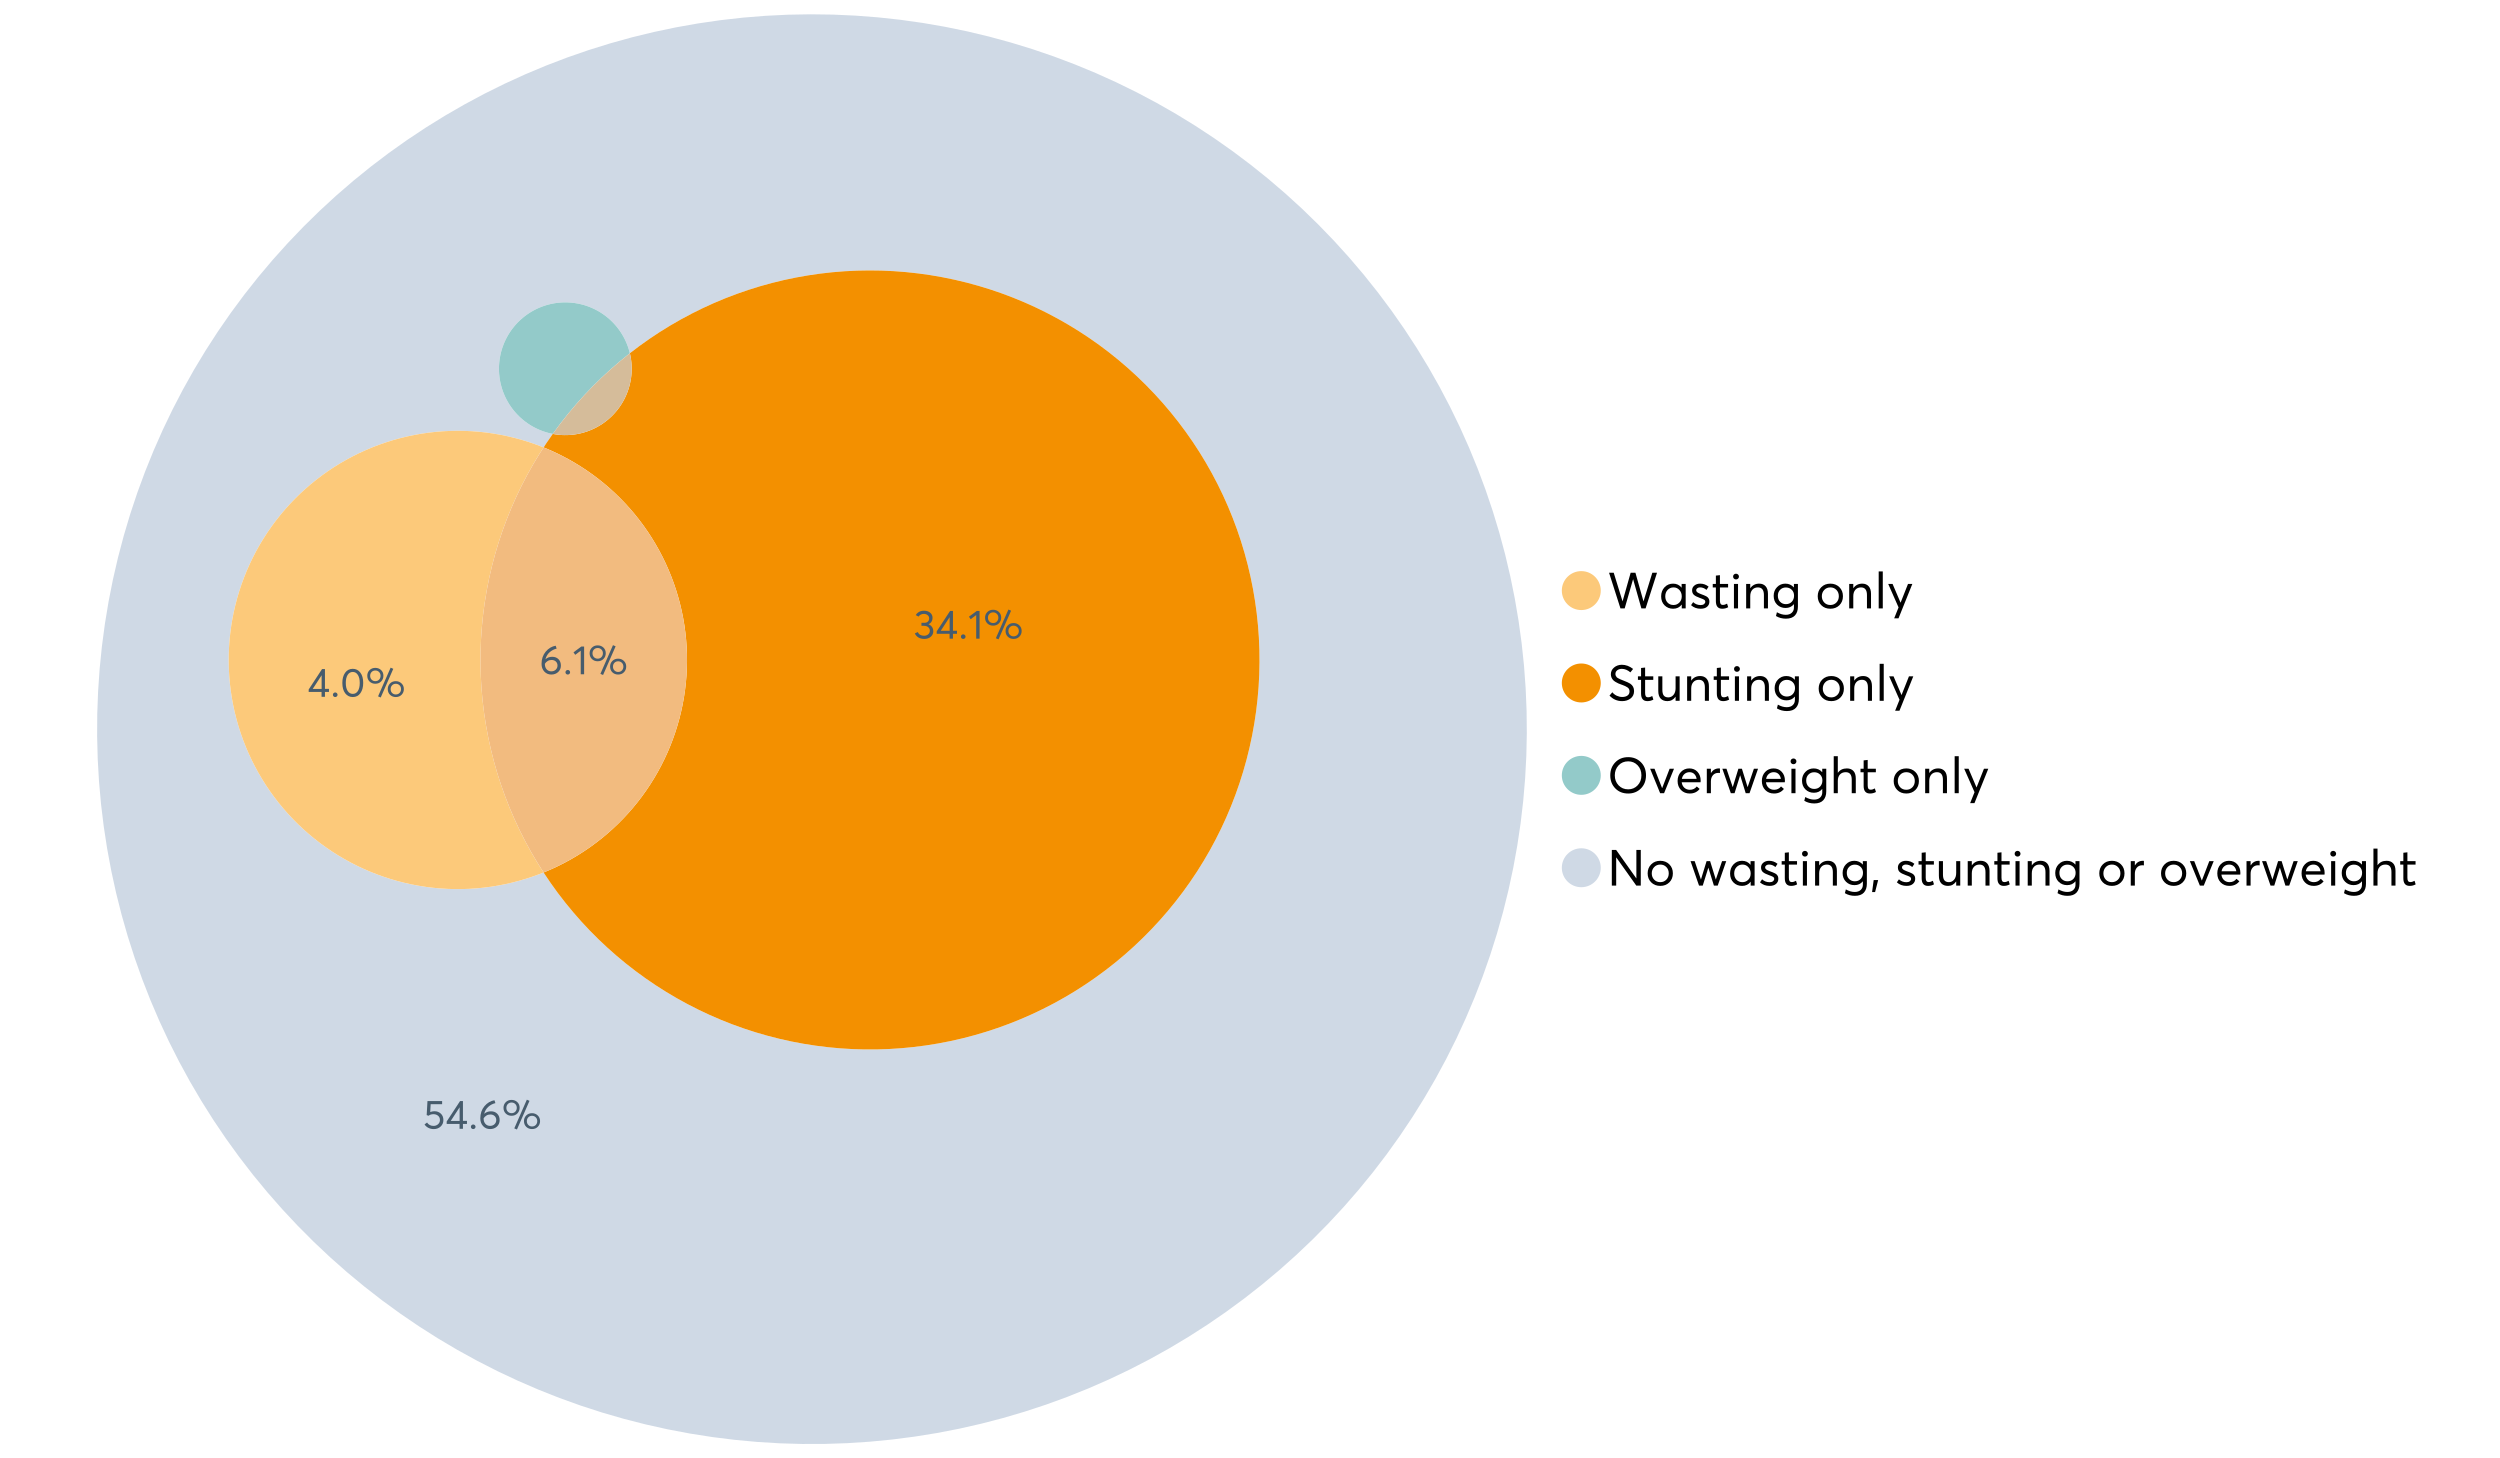 <?xml version="1.0" encoding="UTF-8"?>
<svg xmlns="http://www.w3.org/2000/svg" xmlns:xlink="http://www.w3.org/1999/xlink" width="1234.286pt" height="720pt" viewBox="0 0 1234.286 720" version="1.1">
<defs>
<g>
<symbol overflow="visible" id="glyph0-0">
<path style="stroke:none;" d=""/>
</symbol>
<symbol overflow="visible" id="glyph0-1">
<path style="stroke:none;" d="M 22.234 -17.609 L 24.547 -17.609 L 18.906 0 L 16.828 0 L 12.75 -14.438 L 12.734 -14.438 L 8.578 0 L 6.5 0 L 0.875 -17.609 L 3.172 -17.609 L 7.516 -3.547 L 7.562 -3.547 L 11.531 -17.609 L 13.891 -17.609 L 17.859 -3.5 L 17.891 -3.5 Z M 22.234 -17.609 "/>
</symbol>
<symbol overflow="visible" id="glyph0-2">
<path style="stroke:none;" d="M 11.297 -12.078 L 13.297 -12.078 L 13.297 0 L 11.359 0 L 11.359 -1.906 L 11.344 -1.906 C 10.312 -0.531 8.906 0.156 7.125 0.156 C 5.414 0.156 4 -0.406 2.875 -1.531 C 1.75 -2.656 1.188 -4.129 1.188 -5.953 C 1.188 -7.742 1.742 -9.238 2.859 -10.438 C 3.984 -11.633 5.395 -12.234 7.094 -12.234 C 8.812 -12.234 10.203 -11.578 11.266 -10.266 L 11.297 -10.266 Z M 7.297 -1.688 C 8.422 -1.688 9.379 -2.086 10.172 -2.891 C 10.961 -3.691 11.359 -4.711 11.359 -5.953 C 11.359 -7.191 10.973 -8.238 10.203 -9.094 C 9.441 -9.945 8.477 -10.375 7.312 -10.375 C 6.156 -10.375 5.18 -9.961 4.391 -9.141 C 3.609 -8.328 3.219 -7.266 3.219 -5.953 C 3.219 -4.711 3.594 -3.691 4.344 -2.891 C 5.102 -2.086 6.086 -1.688 7.297 -1.688 Z M 7.297 -1.688 "/>
</symbol>
<symbol overflow="visible" id="glyph0-3">
<path style="stroke:none;" d="M 5.609 0.156 C 3.734 0.156 2.156 -0.426 0.875 -1.594 L 1.906 -3.094 C 2.945 -2.133 4.18 -1.656 5.609 -1.656 C 6.305 -1.656 6.859 -1.812 7.266 -2.125 C 7.68 -2.445 7.891 -2.832 7.891 -3.281 C 7.891 -3.738 7.688 -4.086 7.281 -4.328 C 6.875 -4.566 6.164 -4.859 5.156 -5.203 C 5.094 -5.223 5.047 -5.242 5.016 -5.266 C 3.836 -5.672 2.938 -6.141 2.312 -6.672 C 1.695 -7.203 1.391 -7.973 1.391 -8.984 C 1.391 -9.91 1.766 -10.68 2.516 -11.297 C 3.266 -11.922 4.223 -12.234 5.391 -12.234 C 6.922 -12.234 8.301 -11.738 9.531 -10.75 L 8.484 -9.156 C 7.523 -9.977 6.457 -10.391 5.281 -10.391 C 4.801 -10.391 4.367 -10.258 3.984 -10 C 3.609 -9.738 3.422 -9.398 3.422 -8.984 C 3.422 -8.555 3.609 -8.207 3.984 -7.938 C 4.359 -7.676 4.93 -7.395 5.703 -7.094 C 5.836 -7.039 6.082 -6.945 6.438 -6.812 C 6.789 -6.688 7.023 -6.598 7.141 -6.547 C 7.254 -6.492 7.453 -6.406 7.734 -6.281 C 8.016 -6.164 8.207 -6.078 8.312 -6.016 C 8.414 -5.961 8.566 -5.867 8.766 -5.734 C 8.973 -5.598 9.113 -5.477 9.188 -5.375 C 9.258 -5.281 9.359 -5.148 9.484 -4.984 C 9.609 -4.816 9.695 -4.656 9.75 -4.5 C 9.801 -4.344 9.844 -4.16 9.875 -3.953 C 9.906 -3.742 9.922 -3.523 9.922 -3.297 C 9.922 -2.305 9.547 -1.484 8.797 -0.828 C 8.055 -0.172 6.992 0.156 5.609 0.156 Z M 5.609 0.156 "/>
</symbol>
<symbol overflow="visible" id="glyph0-4">
<path style="stroke:none;" d="M 5.328 0.156 C 3.234 0.156 2.188 -1.094 2.188 -3.594 L 2.188 -10.344 L 0.641 -10.344 L 0.641 -12.078 L 2.188 -12.078 L 2.188 -16.203 L 4.188 -16.422 L 4.188 -12.078 L 8.219 -12.078 L 8.219 -10.344 L 4.188 -10.344 L 4.188 -3.891 C 4.188 -3.148 4.297 -2.602 4.516 -2.25 C 4.742 -1.906 5.133 -1.734 5.688 -1.734 C 6.312 -1.734 6.988 -1.941 7.719 -2.359 L 8.266 -0.594 C 7.367 -0.094 6.391 0.156 5.328 0.156 Z M 5.328 0.156 "/>
</symbol>
<symbol overflow="visible" id="glyph0-5">
<path style="stroke:none;" d="M 3.094 -14.312 C 2.688 -14.312 2.344 -14.445 2.062 -14.719 C 1.789 -15 1.656 -15.336 1.656 -15.734 C 1.656 -16.129 1.789 -16.461 2.062 -16.734 C 2.344 -17.004 2.688 -17.141 3.094 -17.141 C 3.5 -17.141 3.844 -17 4.125 -16.719 C 4.406 -16.438 4.547 -16.109 4.547 -15.734 C 4.547 -15.336 4.406 -15 4.125 -14.719 C 3.844 -14.445 3.5 -14.312 3.094 -14.312 Z M 2.078 0 L 2.078 -12.078 L 4.094 -12.078 L 4.094 0 Z M 2.078 0 "/>
</symbol>
<symbol overflow="visible" id="glyph0-6">
<path style="stroke:none;" d="M 8.344 -12.234 C 9.676 -12.234 10.727 -11.805 11.5 -10.953 C 12.281 -10.098 12.672 -8.836 12.672 -7.172 L 12.672 0 L 10.672 0 L 10.672 -6.594 C 10.672 -9.113 9.688 -10.375 7.719 -10.375 C 6.562 -10.375 5.641 -9.988 4.953 -9.219 C 4.266 -8.445 3.922 -7.383 3.922 -6.031 L 3.922 0 L 1.906 0 L 1.906 -12.078 L 3.922 -12.078 L 3.922 -9.969 L 3.938 -9.969 C 5 -11.477 6.469 -12.234 8.344 -12.234 Z M 8.344 -12.234 "/>
</symbol>
<symbol overflow="visible" id="glyph0-7">
<path style="stroke:none;" d="M 11.094 -12.078 L 13.078 -12.078 L 13.078 -0.922 C 13.078 0.93 12.594 2.391 11.625 3.453 C 10.656 4.523 9.16 5.062 7.141 5.062 C 5.328 5.062 3.691 4.625 2.234 3.75 L 2.703 1.891 C 4.211 2.734 5.66 3.156 7.047 3.156 C 8.348 3.156 9.348 2.816 10.047 2.141 C 10.754 1.473 11.109 0.629 11.109 -0.391 L 11.109 -2.078 L 11.062 -2.078 C 10.051 -0.836 8.688 -0.219 6.969 -0.219 C 5.312 -0.219 3.922 -0.77 2.797 -1.875 C 1.672 -2.988 1.109 -4.43 1.109 -6.203 C 1.109 -7.922 1.66 -9.352 2.766 -10.5 C 3.867 -11.656 5.238 -12.234 6.875 -12.234 C 8.57 -12.234 9.961 -11.617 11.047 -10.391 L 11.094 -10.391 Z M 7.125 -2.109 C 8.332 -2.109 9.305 -2.5 10.047 -3.281 C 10.797 -4.07 11.172 -5.078 11.172 -6.297 C 11.172 -7.492 10.785 -8.469 10.016 -9.219 C 9.242 -9.969 8.281 -10.344 7.125 -10.344 C 5.977 -10.344 5.031 -9.957 4.281 -9.188 C 3.539 -8.426 3.172 -7.457 3.172 -6.281 C 3.172 -5.02 3.551 -4.008 4.312 -3.25 C 5.07 -2.488 6.008 -2.109 7.125 -2.109 Z M 7.125 -2.109 "/>
</symbol>
<symbol overflow="visible" id="glyph0-8">
<path style="stroke:none;" d=""/>
</symbol>
<symbol overflow="visible" id="glyph0-9">
<path style="stroke:none;" d="M 7.422 0.156 C 5.566 0.156 4.062 -0.43 2.906 -1.609 C 1.75 -2.785 1.172 -4.258 1.172 -6.031 C 1.172 -7.801 1.75 -9.273 2.906 -10.453 C 4.062 -11.641 5.566 -12.234 7.422 -12.234 C 9.203 -12.234 10.68 -11.656 11.859 -10.5 C 13.035 -9.344 13.625 -7.852 13.625 -6.031 C 13.625 -4.207 13.035 -2.719 11.859 -1.562 C 10.68 -0.414 9.203 0.156 7.422 0.156 Z M 7.422 -1.688 C 8.598 -1.688 9.586 -2.094 10.391 -2.906 C 11.191 -3.727 11.594 -4.77 11.594 -6.031 C 11.594 -7.301 11.191 -8.344 10.391 -9.156 C 9.598 -9.969 8.609 -10.375 7.422 -10.375 C 6.18 -10.375 5.164 -9.953 4.375 -9.109 C 3.594 -8.273 3.203 -7.242 3.203 -6.016 C 3.203 -4.797 3.594 -3.77 4.375 -2.938 C 5.164 -2.102 6.18 -1.688 7.422 -1.688 Z M 7.422 -1.688 "/>
</symbol>
<symbol overflow="visible" id="glyph0-10">
<path style="stroke:none;" d="M 2.078 0 L 2.078 -18.266 L 4.094 -18.266 L 4.094 0 Z M 2.078 0 "/>
</symbol>
<symbol overflow="visible" id="glyph0-11">
<path style="stroke:none;" d="M 10.344 -12.078 L 12.484 -12.078 L 5.656 4.906 L 3.516 4.906 L 5.688 -0.5 L 0.578 -12.078 L 2.734 -12.078 L 6.656 -2.875 L 6.703 -2.875 Z M 10.344 -12.078 "/>
</symbol>
<symbol overflow="visible" id="glyph0-12">
<path style="stroke:none;" d="M 7.344 0.156 C 4.875 0.156 2.789 -0.754 1.094 -2.578 L 2.484 -4.219 C 3.098 -3.457 3.844 -2.879 4.719 -2.484 C 5.594 -2.086 6.477 -1.891 7.375 -1.891 C 8.457 -1.891 9.328 -2.129 9.984 -2.609 C 10.641 -3.086 10.969 -3.75 10.969 -4.594 C 10.969 -5.051 10.891 -5.445 10.734 -5.781 C 10.578 -6.113 10.305 -6.406 9.922 -6.656 C 9.547 -6.914 9.176 -7.125 8.812 -7.281 C 8.457 -7.438 7.953 -7.641 7.297 -7.891 C 7.18 -7.941 7.086 -7.973 7.016 -7.984 C 6.367 -8.223 5.844 -8.426 5.438 -8.594 C 5.039 -8.77 4.582 -9.016 4.062 -9.328 C 3.539 -9.641 3.133 -9.957 2.844 -10.281 C 2.551 -10.602 2.297 -11.008 2.078 -11.5 C 1.867 -11.988 1.766 -12.531 1.766 -13.125 C 1.766 -14.438 2.285 -15.535 3.328 -16.422 C 4.367 -17.316 5.641 -17.773 7.141 -17.797 C 9.129 -17.797 10.992 -17.109 12.734 -15.734 L 11.406 -14.047 C 10.039 -15.203 8.617 -15.781 7.141 -15.781 C 6.285 -15.781 5.551 -15.551 4.938 -15.094 C 4.32 -14.645 4.016 -14.02 4.016 -13.219 C 4.016 -12.895 4.082 -12.594 4.219 -12.312 C 4.352 -12.039 4.5 -11.816 4.656 -11.641 C 4.82 -11.473 5.113 -11.281 5.531 -11.062 C 5.945 -10.852 6.273 -10.691 6.516 -10.578 C 6.754 -10.473 7.172 -10.305 7.766 -10.078 C 9.586 -9.379 10.785 -8.832 11.359 -8.438 C 12.598 -7.594 13.219 -6.383 13.219 -4.812 C 13.219 -3.258 12.645 -2.039 11.5 -1.156 C 10.352 -0.281 8.969 0.156 7.344 0.156 Z M 7.344 0.156 "/>
</symbol>
<symbol overflow="visible" id="glyph0-13">
<path style="stroke:none;" d="M 10.203 -12.078 L 12.203 -12.078 L 12.203 0 L 10.203 0 L 10.203 -2.016 L 10.172 -2.016 C 9.16 -0.566 7.836 0.156 6.203 0.156 C 4.766 0.156 3.645 -0.258 2.844 -1.094 C 2.051 -1.938 1.656 -3.203 1.656 -4.891 L 1.656 -12.078 L 3.672 -12.078 L 3.672 -5.453 C 3.672 -4.117 3.914 -3.156 4.406 -2.562 C 4.895 -1.977 5.633 -1.688 6.625 -1.688 C 7.613 -1.688 8.457 -2.094 9.156 -2.906 C 9.852 -3.727 10.203 -4.836 10.203 -6.234 Z M 10.203 -12.078 "/>
</symbol>
<symbol overflow="visible" id="glyph0-14">
<path style="stroke:none;" d="M 10.328 0.156 C 7.711 0.156 5.582 -0.691 3.938 -2.391 C 2.289 -4.086 1.469 -6.223 1.469 -8.797 C 1.469 -11.379 2.289 -13.523 3.938 -15.234 C 5.582 -16.941 7.711 -17.797 10.328 -17.797 C 12.836 -17.797 14.926 -16.961 16.594 -15.297 C 18.27 -13.629 19.109 -11.469 19.109 -8.812 C 19.109 -6.164 18.27 -4.008 16.594 -2.344 C 14.926 -0.676 12.836 0.156 10.328 0.156 Z M 10.328 -1.906 C 12.172 -1.906 13.719 -2.555 14.969 -3.859 C 16.219 -5.16 16.844 -6.812 16.844 -8.812 C 16.844 -10.82 16.219 -12.477 14.969 -13.781 C 13.719 -15.082 12.172 -15.734 10.328 -15.734 C 8.391 -15.734 6.801 -15.066 5.562 -13.734 C 4.32 -12.398 3.703 -10.754 3.703 -8.797 C 3.703 -6.848 4.32 -5.211 5.562 -3.891 C 6.801 -2.566 8.391 -1.906 10.328 -1.906 Z M 10.328 -1.906 "/>
</symbol>
<symbol overflow="visible" id="glyph0-15">
<path style="stroke:none;" d="M 10.203 -12.078 L 12.375 -12.078 L 7.469 0 L 5.531 0 L 0.594 -12.078 L 2.75 -12.078 L 6.469 -2.562 L 6.547 -2.562 Z M 10.203 -12.078 "/>
</symbol>
<symbol overflow="visible" id="glyph0-16">
<path style="stroke:none;" d="M 12.562 -6.234 C 12.562 -6.098 12.551 -5.922 12.531 -5.703 L 12.5 -5.406 L 3.203 -5.406 C 3.336 -4.281 3.77 -3.379 4.5 -2.703 C 5.238 -2.023 6.156 -1.688 7.25 -1.688 C 8.656 -1.688 9.785 -2.234 10.641 -3.328 L 12.062 -2.109 C 10.883 -0.598 9.254 0.156 7.172 0.156 C 5.43 0.156 3.992 -0.414 2.859 -1.562 C 1.734 -2.719 1.172 -4.207 1.172 -6.031 C 1.172 -7.832 1.719 -9.316 2.812 -10.484 C 3.914 -11.648 5.297 -12.234 6.953 -12.234 C 8.617 -12.234 9.969 -11.672 11 -10.547 C 12.039 -9.422 12.562 -7.984 12.562 -6.234 Z M 9.406 -9.469 C 8.789 -10.07 8.004 -10.375 7.047 -10.375 C 6.086 -10.375 5.266 -10.078 4.578 -9.484 C 3.891 -8.898 3.457 -8.098 3.281 -7.078 L 10.562 -7.078 C 10.406 -8.078 10.02 -8.875 9.406 -9.469 Z M 9.406 -9.469 "/>
</symbol>
<symbol overflow="visible" id="glyph0-17">
<path style="stroke:none;" d="M 7.891 -12.234 C 8.141 -12.234 8.305 -12.223 8.391 -12.203 L 8.391 -9.969 C 8.023 -10.008 7.758 -10.031 7.594 -10.031 C 6.469 -10.031 5.57 -9.641 4.906 -8.859 C 4.25 -8.078 3.922 -7.066 3.922 -5.828 L 3.922 0 L 1.906 0 L 1.906 -12.078 L 3.922 -12.078 L 3.922 -9.953 L 3.938 -9.953 C 4.883 -11.473 6.203 -12.234 7.891 -12.234 Z M 7.891 -12.234 "/>
</symbol>
<symbol overflow="visible" id="glyph0-18">
<path style="stroke:none;" d="M 16.297 -12.078 L 18.344 -12.078 L 14.141 0 L 12.25 0 L 9.531 -8.812 L 9.5 -8.812 L 6.75 0 L 4.906 0 L 0.719 -12.078 L 2.75 -12.078 L 5.828 -3.047 L 5.875 -3.047 L 8.641 -12.078 L 10.375 -12.078 L 13.172 -3.047 L 13.219 -3.047 Z M 16.297 -12.078 "/>
</symbol>
<symbol overflow="visible" id="glyph0-19">
<path style="stroke:none;" d="M 8.406 -12.234 C 9.781 -12.234 10.852 -11.816 11.625 -10.984 C 12.406 -10.16 12.797 -8.914 12.797 -7.25 L 12.797 0 L 10.797 0 L 10.797 -6.672 C 10.797 -9.141 9.812 -10.375 7.844 -10.375 C 6.633 -10.375 5.676 -9.992 4.969 -9.234 C 4.27 -8.473 3.922 -7.422 3.922 -6.078 L 3.922 0 L 1.906 0 L 1.906 -18.266 L 3.922 -18.266 L 3.922 -10.094 L 3.969 -10.094 C 4.977 -11.52 6.457 -12.234 8.406 -12.234 Z M 8.406 -12.234 "/>
</symbol>
<symbol overflow="visible" id="glyph0-20">
<path style="stroke:none;" d="M 14.359 -17.609 L 16.531 -17.609 L 16.531 0 L 14.312 0 L 4.438 -13.891 L 4.391 -13.891 L 4.391 0 L 2.234 0 L 2.234 -17.609 L 4.359 -17.609 L 14.312 -3.578 L 14.359 -3.578 Z M 14.359 -17.609 "/>
</symbol>
<symbol overflow="visible" id="glyph0-21">
<path style="stroke:none;" d="M 0.797 3.219 L 1.594 -2.734 L 3.797 -2.734 L 2.281 3.219 Z M 0.797 3.219 "/>
</symbol>
<symbol overflow="visible" id="glyph1-0">
<path style="stroke:none;" d=""/>
</symbol>
<symbol overflow="visible" id="glyph1-1">
<path style="stroke:none;" d="M 6.375 -8.641 C 7.625 -8.641 8.645 -8.25 9.438 -7.469 C 10.238 -6.688 10.641 -5.625 10.641 -4.281 C 10.641 -3.02 10.191 -1.969 9.297 -1.125 C 8.398 -0.289 7.273 0.125 5.922 0.125 C 4.535 0.125 3.383 -0.363 2.469 -1.344 C 1.551 -2.332 1.094 -3.602 1.094 -5.156 C 1.094 -7.531 1.773 -9.535 3.141 -11.172 C 4.516 -12.805 6.156 -13.785 8.062 -14.109 L 8.547 -12.688 C 7.223 -12.375 6.062 -11.77 5.062 -10.875 C 4.062 -9.988 3.379 -8.836 3.016 -7.422 L 3.031 -7.422 C 3.914 -8.234 5.031 -8.641 6.375 -8.641 Z M 5.906 -1.453 C 6.801 -1.453 7.535 -1.727 8.109 -2.281 C 8.68 -2.832 8.969 -3.508 8.969 -4.312 C 8.969 -5.145 8.695 -5.812 8.156 -6.312 C 7.625 -6.82 6.906 -7.078 6 -7.078 C 5.281 -7.078 4.641 -6.895 4.078 -6.531 C 3.516 -6.176 3.066 -5.734 2.734 -5.203 L 2.734 -5.062 C 2.734 -3.988 3.023 -3.117 3.609 -2.453 C 4.203 -1.785 4.969 -1.453 5.906 -1.453 Z M 5.906 -1.453 "/>
</symbol>
<symbol overflow="visible" id="glyph1-2">
<path style="stroke:none;" d="M 2.406 0.125 C 2.07 0.125 1.797 0.016 1.578 -0.203 C 1.359 -0.422 1.25 -0.688 1.25 -1 C 1.25 -1.312 1.359 -1.578 1.578 -1.797 C 1.797 -2.023 2.07 -2.141 2.406 -2.141 C 2.719 -2.141 2.984 -2.023 3.203 -1.797 C 3.43 -1.578 3.547 -1.312 3.547 -1 C 3.547 -0.688 3.43 -0.422 3.203 -0.203 C 2.984 0.016 2.719 0.125 2.406 0.125 Z M 2.406 0.125 "/>
</symbol>
<symbol overflow="visible" id="glyph1-3">
<path style="stroke:none;" d="M 3.984 0 L 3.984 -11.656 L 1.25 -9.609 L 0.422 -10.859 L 4.266 -13.703 L 5.656 -13.703 L 5.656 0 Z M 3.984 0 "/>
</symbol>
<symbol overflow="visible" id="glyph1-4">
<path style="stroke:none;" d="M 7.531 0.344 L 6.219 -0.219 L 12.422 -14.391 L 13.734 -13.812 Z M 4.859 -6.438 C 3.742 -6.438 2.801 -6.801 2.031 -7.531 C 1.27 -8.27 0.891 -9.223 0.891 -10.391 C 0.891 -11.473 1.258 -12.391 2 -13.141 C 2.738 -13.898 3.691 -14.281 4.859 -14.281 C 5.984 -14.281 6.93 -13.922 7.703 -13.203 C 8.473 -12.484 8.859 -11.547 8.859 -10.391 C 8.859 -9.285 8.484 -8.348 7.734 -7.578 C 6.992 -6.816 6.035 -6.438 4.859 -6.438 Z M 4.891 -7.719 C 5.641 -7.719 6.254 -7.973 6.734 -8.484 C 7.211 -8.992 7.453 -9.625 7.453 -10.375 C 7.453 -11.145 7.203 -11.77 6.703 -12.25 C 6.211 -12.738 5.609 -12.984 4.891 -12.984 C 4.129 -12.984 3.508 -12.734 3.031 -12.234 C 2.551 -11.734 2.312 -11.113 2.312 -10.375 C 2.312 -9.582 2.555 -8.941 3.047 -8.453 C 3.535 -7.961 4.148 -7.719 4.891 -7.719 Z M 14.969 0.125 C 13.852 0.125 12.91 -0.238 12.141 -0.969 C 11.379 -1.707 11 -2.656 11 -3.812 C 11 -4.895 11.367 -5.816 12.109 -6.578 C 12.859 -7.336 13.812 -7.719 14.969 -7.719 C 16.082 -7.719 17.023 -7.348 17.797 -6.609 C 18.566 -5.879 18.953 -4.945 18.953 -3.812 C 18.953 -2.707 18.582 -1.773 17.844 -1.016 C 17.113 -0.254 16.156 0.125 14.969 0.125 Z M 14.969 -1.156 C 15.738 -1.156 16.363 -1.406 16.844 -1.906 C 17.32 -2.414 17.562 -3.039 17.562 -3.781 C 17.562 -4.57 17.312 -5.207 16.812 -5.688 C 16.312 -6.176 15.695 -6.422 14.969 -6.422 C 14.219 -6.422 13.602 -6.164 13.125 -5.656 C 12.656 -5.156 12.422 -4.531 12.422 -3.781 C 12.422 -3.008 12.664 -2.379 13.156 -1.891 C 13.645 -1.398 14.25 -1.156 14.969 -1.156 Z M 14.969 -1.156 "/>
</symbol>
<symbol overflow="visible" id="glyph1-5">
<path style="stroke:none;" d="M 5.688 -8.688 C 6.945 -8.688 8 -8.289 8.844 -7.5 C 9.688 -6.707 10.109 -5.648 10.109 -4.328 C 10.109 -3.023 9.648 -1.953 8.734 -1.109 C 7.816 -0.273 6.688 0.141 5.344 0.141 C 4.395 0.141 3.52 -0.062 2.719 -0.469 C 1.914 -0.875 1.273 -1.438 0.797 -2.156 L 2.047 -3.109 C 2.367 -2.586 2.805 -2.176 3.359 -1.875 C 3.91 -1.582 4.531 -1.438 5.219 -1.438 C 6.113 -1.438 6.867 -1.711 7.484 -2.266 C 8.098 -2.816 8.406 -3.508 8.406 -4.344 C 8.406 -5.238 8.098 -5.941 7.484 -6.453 C 6.867 -6.961 6.125 -7.219 5.25 -7.219 C 4.207 -7.219 3.398 -6.961 2.828 -6.453 L 1.859 -6.766 L 2.25 -13.703 L 9.484 -13.703 L 9.484 -12.141 L 3.828 -12.141 L 3.609 -8.297 C 4.367 -8.555 5.062 -8.688 5.688 -8.688 Z M 5.688 -8.688 "/>
</symbol>
<symbol overflow="visible" id="glyph1-6">
<path style="stroke:none;" d="M 6.984 0 L 6.984 -2.406 L 0.625 -2.406 L 0.625 -3.609 L 7.234 -13.703 L 8.656 -13.703 L 8.656 -3.922 L 10.641 -3.922 L 10.641 -2.406 L 8.656 -2.406 L 8.656 0 Z M 2.625 -3.891 L 7.016 -3.891 L 7.016 -10.641 Z M 2.625 -3.891 "/>
</symbol>
<symbol overflow="visible" id="glyph1-7">
<path style="stroke:none;" d="M 6.266 0.125 C 4.734 0.125 3.488 -0.488 2.531 -1.719 C 1.582 -2.945 1.109 -4.656 1.109 -6.844 C 1.109 -8.914 1.566 -10.594 2.484 -11.875 C 3.41 -13.164 4.672 -13.812 6.266 -13.812 C 7.785 -13.812 9.02 -13.195 9.969 -11.969 C 10.926 -10.738 11.406 -9.031 11.406 -6.844 C 11.406 -4.77 10.945 -3.086 10.031 -1.797 C 9.125 -0.516 7.867 0.125 6.266 0.125 Z M 6.266 -1.438 C 7.348 -1.438 8.191 -1.922 8.797 -2.891 C 9.398 -3.859 9.703 -5.176 9.703 -6.844 C 9.703 -8.551 9.383 -9.879 8.75 -10.828 C 8.125 -11.785 7.297 -12.266 6.266 -12.266 C 5.18 -12.266 4.332 -11.773 3.719 -10.797 C 3.113 -9.816 2.812 -8.5 2.812 -6.844 C 2.812 -5.133 3.125 -3.805 3.75 -2.859 C 4.383 -1.91 5.223 -1.438 6.266 -1.438 Z M 6.266 -1.438 "/>
</symbol>
<symbol overflow="visible" id="glyph1-8">
<path style="stroke:none;" d="M 7.344 -7.094 C 8.07 -6.812 8.641 -6.375 9.047 -5.781 C 9.461 -5.188 9.672 -4.484 9.672 -3.672 C 9.672 -2.555 9.25 -1.645 8.406 -0.938 C 7.57 -0.227 6.52 0.125 5.25 0.125 C 4.113 0.125 3.133 -0.117 2.312 -0.609 C 1.5 -1.109 0.914 -1.77 0.562 -2.594 L 2.016 -3.266 C 2.555 -2.055 3.598 -1.453 5.141 -1.453 C 5.941 -1.453 6.613 -1.68 7.156 -2.141 C 7.695 -2.598 7.969 -3.191 7.969 -3.922 C 7.969 -4.617 7.707 -5.195 7.188 -5.656 C 6.676 -6.125 5.938 -6.359 4.969 -6.359 L 3.828 -6.359 L 3.828 -7.828 L 5.156 -7.828 C 5.988 -7.828 6.609 -8.035 7.016 -8.453 C 7.43 -8.867 7.641 -9.391 7.641 -10.016 C 7.641 -10.672 7.391 -11.203 6.891 -11.609 C 6.398 -12.023 5.789 -12.234 5.062 -12.234 C 3.883 -12.234 2.992 -11.789 2.391 -10.906 L 1.031 -11.641 C 1.406 -12.305 1.941 -12.832 2.641 -13.219 C 3.336 -13.613 4.16 -13.812 5.109 -13.812 C 6.316 -13.812 7.316 -13.488 8.109 -12.844 C 8.91 -12.195 9.312 -11.328 9.312 -10.234 C 9.312 -9.555 9.141 -8.941 8.797 -8.391 C 8.453 -7.836 7.969 -7.414 7.344 -7.125 Z M 7.344 -7.094 "/>
</symbol>
</g>
</defs>
<g id="surface94454">
<path style=" stroke:none;fill-rule:nonzero;fill:rgb(98.824%,78.824%,47.843%);fill-opacity:1;" d="M 790.324 291.582 C 790.324 296.891 786.02 301.195 780.711 301.195 C 775.398 301.195 771.094 296.891 771.094 291.582 C 771.094 286.273 775.398 281.969 780.711 281.969 C 786.02 281.969 790.324 286.273 790.324 291.582 "/>
<g style="fill:rgb(0%,0%,0%);fill-opacity:1;">
  <use xlink:href="#glyph0-1" x="793.543" y="300.387"/>
  <use xlink:href="#glyph0-2" x="818.944" y="300.387"/>
  <use xlink:href="#glyph0-3" x="834.026" y="300.387"/>
  <use xlink:href="#glyph0-4" x="844.965" y="300.387"/>
  <use xlink:href="#glyph0-5" x="853.994" y="300.387"/>
  <use xlink:href="#glyph0-6" x="860.195" y="300.387"/>
  <use xlink:href="#glyph0-7" x="874.583" y="300.387"/>
  <use xlink:href="#glyph0-8" x="889.441" y="300.387"/>
  <use xlink:href="#glyph0-9" x="896.263" y="300.387"/>
  <use xlink:href="#glyph0-6" x="911.072" y="300.387"/>
  <use xlink:href="#glyph0-10" x="925.459" y="300.387"/>
  <use xlink:href="#glyph0-11" x="931.66" y="300.387"/>
</g>
<path style=" stroke:none;fill-rule:nonzero;fill:rgb(95.294%,56.471%,0%);fill-opacity:1;" d="M 790.324 337.195 C 790.324 342.504 786.02 346.809 780.711 346.809 C 775.398 346.809 771.094 342.504 771.094 337.195 C 771.094 331.883 775.398 327.578 780.711 327.578 C 786.02 327.578 790.324 331.883 790.324 337.195 "/>
<g style="fill:rgb(0%,0%,0%);fill-opacity:1;">
  <use xlink:href="#glyph0-12" x="793.543" y="346"/>
  <use xlink:href="#glyph0-4" x="808.029" y="346"/>
  <use xlink:href="#glyph0-13" x="817.059" y="346"/>
  <use xlink:href="#glyph0-6" x="831.049" y="346"/>
  <use xlink:href="#glyph0-4" x="845.436" y="346"/>
  <use xlink:href="#glyph0-5" x="854.465" y="346"/>
  <use xlink:href="#glyph0-6" x="860.667" y="346"/>
  <use xlink:href="#glyph0-7" x="875.054" y="346"/>
  <use xlink:href="#glyph0-8" x="889.913" y="346"/>
  <use xlink:href="#glyph0-9" x="896.734" y="346"/>
  <use xlink:href="#glyph0-6" x="911.543" y="346"/>
  <use xlink:href="#glyph0-10" x="925.93" y="346"/>
  <use xlink:href="#glyph0-11" x="932.132" y="346"/>
</g>
<path style=" stroke:none;fill-rule:nonzero;fill:rgb(57.647%,79.216%,78.824%);fill-opacity:1;" d="M 790.324 382.805 C 790.324 388.117 786.02 392.422 780.711 392.422 C 775.398 392.422 771.094 388.117 771.094 382.805 C 771.094 377.496 775.398 373.191 780.711 373.191 C 786.02 373.191 790.324 377.496 790.324 382.805 "/>
<g style="fill:rgb(0%,0%,0%);fill-opacity:1;">
  <use xlink:href="#glyph0-14" x="793.543" y="391.613"/>
  <use xlink:href="#glyph0-15" x="814.107" y="391.613"/>
  <use xlink:href="#glyph0-16" x="827.08" y="391.613"/>
  <use xlink:href="#glyph0-17" x="840.773" y="391.613"/>
  <use xlink:href="#glyph0-18" x="849.628" y="391.613"/>
  <use xlink:href="#glyph0-16" x="868.679" y="391.613"/>
  <use xlink:href="#glyph0-5" x="882.372" y="391.613"/>
  <use xlink:href="#glyph0-7" x="888.573" y="391.613"/>
  <use xlink:href="#glyph0-19" x="903.432" y="391.613"/>
  <use xlink:href="#glyph0-4" x="917.918" y="391.613"/>
  <use xlink:href="#glyph0-8" x="926.947" y="391.613"/>
  <use xlink:href="#glyph0-9" x="933.769" y="391.613"/>
  <use xlink:href="#glyph0-6" x="948.578" y="391.613"/>
  <use xlink:href="#glyph0-10" x="962.965" y="391.613"/>
  <use xlink:href="#glyph0-11" x="969.166" y="391.613"/>
</g>
<path style=" stroke:none;fill-rule:nonzero;fill:rgb(81.176%,85.098%,89.804%);fill-opacity:1;" d="M 790.324 428.418 C 790.324 433.727 786.02 438.031 780.711 438.031 C 775.398 438.031 771.094 433.727 771.094 428.418 C 771.094 423.109 775.398 418.805 780.711 418.805 C 786.02 418.805 790.324 423.109 790.324 428.418 "/>
<g style="fill:rgb(0%,0%,0%);fill-opacity:1;">
  <use xlink:href="#glyph0-20" x="793.543" y="437.223"/>
  <use xlink:href="#glyph0-9" x="812.296" y="437.223"/>
  <use xlink:href="#glyph0-8" x="827.105" y="437.223"/>
  <use xlink:href="#glyph0-18" x="833.926" y="437.223"/>
  <use xlink:href="#glyph0-2" x="852.977" y="437.223"/>
  <use xlink:href="#glyph0-3" x="868.059" y="437.223"/>
  <use xlink:href="#glyph0-4" x="878.998" y="437.223"/>
  <use xlink:href="#glyph0-5" x="888.027" y="437.223"/>
  <use xlink:href="#glyph0-6" x="894.229" y="437.223"/>
  <use xlink:href="#glyph0-7" x="908.616" y="437.223"/>
  <use xlink:href="#glyph0-21" x="923.474" y="437.223"/>
  <use xlink:href="#glyph0-8" x="928.808" y="437.223"/>
  <use xlink:href="#glyph0-3" x="935.629" y="437.223"/>
  <use xlink:href="#glyph0-4" x="946.568" y="437.223"/>
  <use xlink:href="#glyph0-13" x="955.598" y="437.223"/>
  <use xlink:href="#glyph0-6" x="969.588" y="437.223"/>
  <use xlink:href="#glyph0-4" x="983.975" y="437.223"/>
  <use xlink:href="#glyph0-5" x="993.004" y="437.223"/>
  <use xlink:href="#glyph0-6" x="999.206" y="437.223"/>
  <use xlink:href="#glyph0-7" x="1013.593" y="437.223"/>
  <use xlink:href="#glyph0-8" x="1028.452" y="437.223"/>
  <use xlink:href="#glyph0-9" x="1035.273" y="437.223"/>
  <use xlink:href="#glyph0-17" x="1050.082" y="437.223"/>
  <use xlink:href="#glyph0-8" x="1058.938" y="437.223"/>
  <use xlink:href="#glyph0-9" x="1065.759" y="437.223"/>
  <use xlink:href="#glyph0-15" x="1080.568" y="437.223"/>
  <use xlink:href="#glyph0-16" x="1093.541" y="437.223"/>
  <use xlink:href="#glyph0-17" x="1107.234" y="437.223"/>
  <use xlink:href="#glyph0-18" x="1116.09" y="437.223"/>
  <use xlink:href="#glyph0-16" x="1135.14" y="437.223"/>
  <use xlink:href="#glyph0-5" x="1148.833" y="437.223"/>
  <use xlink:href="#glyph0-7" x="1155.034" y="437.223"/>
  <use xlink:href="#glyph0-19" x="1169.893" y="437.223"/>
  <use xlink:href="#glyph0-4" x="1184.379" y="437.223"/>
</g>
<path style=" stroke:none;fill-rule:nonzero;fill:rgb(81.176%,85.098%,89.804%);fill-opacity:1;" d="M 407.215 712.883 L 418.352 712.508 L 429.473 711.781 L 440.562 710.703 L 451.613 709.273 L 462.617 707.5 L 473.555 705.379 L 484.422 702.91 L 495.207 700.102 L 505.895 696.953 L 516.48 693.473 L 526.949 689.656 L 537.293 685.512 L 547.5 681.043 L 557.562 676.254 L 567.469 671.152 L 577.207 665.734 L 586.773 660.016 L 596.152 654 L 605.336 647.688 L 614.312 641.09 L 623.082 634.211 L 631.629 627.062 L 639.941 619.645 L 648.02 611.969 L 655.852 604.039 L 663.43 595.867 L 670.742 587.465 L 677.789 578.832 L 684.559 569.98 L 691.047 560.918 L 697.246 551.66 L 703.148 542.207 L 708.75 532.574 L 714.043 522.77 L 719.027 512.801 L 723.691 502.684 L 728.035 492.422 L 732.051 482.027 L 735.738 471.512 L 739.094 460.883 L 742.109 450.156 L 744.785 439.34 L 747.117 428.445 L 749.105 417.48 L 750.746 406.457 L 752.039 395.391 L 752.98 384.285 L 753.574 373.16 L 753.812 362.02 L 753.699 350.875 L 753.234 339.742 L 752.422 328.629 L 751.254 317.547 L 749.742 306.508 L 747.879 295.52 L 745.668 284.598 L 743.117 273.75 L 740.223 262.988 L 736.992 252.324 L 733.426 241.77 L 729.527 231.328 L 725.301 221.02 L 720.754 210.848 L 715.883 200.82 L 710.703 190.957 L 705.211 181.262 L 699.418 171.742 L 693.324 162.41 L 686.941 153.277 L 680.273 144.352 L 673.328 135.637 L 666.109 127.148 L 658.625 118.891 L 650.887 110.875 L 642.895 103.105 L 634.664 95.594 L 626.203 88.348 L 617.516 81.367 L 608.609 74.668 L 599.5 68.254 L 590.191 62.129 L 580.691 56.301 L 571.016 50.773 L 561.168 45.559 L 551.164 40.656 L 541.008 36.07 L 530.711 31.809 L 520.285 27.871 L 509.742 24.27 L 499.09 21 L 488.336 18.066 L 477.5 15.477 L 466.586 13.23 L 455.605 11.328 L 444.57 9.773 L 433.492 8.57 L 422.383 7.715 L 411.25 7.211 L 400.109 7.059 L 388.969 7.262 L 377.836 7.812 L 366.73 8.715 L 355.66 9.969 L 344.633 11.57 L 333.66 13.52 L 322.754 15.812 L 311.93 18.449 L 301.191 21.43 L 290.551 24.746 L 280.023 28.395 L 269.617 32.375 L 259.34 36.684 L 249.203 41.312 L 239.219 46.258 L 229.395 51.52 L 219.742 57.086 L 210.27 62.953 L 200.984 69.121 L 191.902 75.574 L 183.027 82.312 L 174.371 89.328 L 165.938 96.613 L 157.742 104.164 L 149.785 111.965 L 142.082 120.016 L 134.633 128.305 L 127.453 136.824 L 120.543 145.57 L 113.914 154.523 L 107.57 163.688 L 101.52 173.043 L 95.766 182.586 L 90.316 192.309 L 85.18 202.195 L 80.355 212.238 L 75.852 222.43 L 71.668 232.762 L 67.816 243.215 L 64.297 253.789 L 61.109 264.469 L 58.266 275.242 L 55.758 286.098 L 53.598 297.031 L 51.785 308.023 L 50.316 319.07 L 49.199 330.16 L 48.434 341.273 L 48.016 352.41 L 47.953 363.555 L 48.242 374.695 L 48.883 385.816 L 49.871 396.918 L 51.211 407.98 L 52.902 418.996 L 54.938 429.949 L 57.316 440.836 L 60.039 451.641 L 63.102 462.355 L 66.504 472.969 L 70.234 483.465 L 74.297 493.844 L 78.688 504.086 L 83.395 514.184 L 88.422 524.129 L 93.758 533.914 L 99.402 543.52 L 105.344 552.945 L 111.582 562.18 L 118.109 571.211 L 124.918 580.035 L 132.004 588.637 L 139.355 597.008 L 146.965 605.148 L 154.832 613.039 L 162.941 620.68 L 171.289 628.062 L 179.867 635.176 L 188.664 642.016 L 197.672 648.574 L 206.883 654.848 L 216.289 660.824 L 225.879 666.5 L 235.641 671.871 L 245.566 676.934 L 255.652 681.68 L 265.879 686.102 L 276.238 690.203 L 286.727 693.973 L 297.324 697.41 L 308.027 700.508 L 318.824 703.27 L 329.703 705.691 L 340.652 707.766 L 351.66 709.492 L 362.715 710.871 L 373.812 711.902 L 384.934 712.582 L 396.074 712.91 Z M 420.84 517.945 L 414.781 517.574 L 408.734 517.012 L 402.711 516.262 L 396.711 515.32 L 390.746 514.191 L 384.82 512.871 L 378.938 511.367 L 373.105 509.676 L 367.328 507.805 L 361.613 505.75 L 355.969 503.516 L 350.395 501.105 L 344.902 498.52 L 339.492 495.762 L 334.172 492.836 L 328.949 489.742 L 323.824 486.484 L 318.805 483.07 L 313.898 479.496 L 309.102 475.77 L 304.43 471.891 L 299.883 467.871 L 295.461 463.707 L 291.176 459.406 L 287.027 454.973 L 283.023 450.406 L 279.164 445.723 L 275.453 440.914 L 271.895 435.992 L 268.496 430.961 L 268.363 430.746 L 266.465 431.508 L 263.109 432.73 L 259.715 433.848 L 256.289 434.855 L 252.832 435.754 L 249.348 436.547 L 245.844 437.227 L 242.316 437.797 L 238.773 438.254 L 235.219 438.598 L 231.652 438.832 L 228.082 438.953 L 224.512 438.961 L 220.941 438.855 L 217.375 438.637 L 213.816 438.309 L 210.273 437.867 L 206.742 437.312 L 203.234 436.648 L 199.746 435.871 L 196.285 434.984 L 192.855 433.992 L 189.457 432.891 L 186.094 431.684 L 182.773 430.367 L 179.496 428.949 L 176.262 427.43 L 173.078 425.805 L 169.949 424.082 L 166.875 422.266 L 163.863 420.348 L 160.91 418.336 L 158.02 416.234 L 155.199 414.043 L 152.449 411.762 L 149.773 409.395 L 147.176 406.945 L 144.652 404.414 L 142.215 401.809 L 139.855 399.121 L 137.586 396.363 L 135.402 393.535 L 133.312 390.641 L 131.312 387.68 L 129.406 384.66 L 127.598 381.578 L 125.887 378.445 L 124.273 375.254 L 122.766 372.02 L 121.359 368.734 L 120.055 365.406 L 118.859 362.043 L 117.77 358.641 L 116.789 355.207 L 115.914 351.742 L 115.152 348.25 L 114.5 344.738 L 113.957 341.207 L 113.527 337.664 L 113.211 334.105 L 113.004 330.539 L 112.914 326.969 L 112.934 323.395 L 113.066 319.824 L 113.312 316.262 L 113.672 312.707 L 114.141 309.168 L 114.723 305.641 L 115.414 302.137 L 116.219 298.656 L 117.129 295.203 L 118.152 291.781 L 119.281 288.391 L 120.516 285.039 L 121.855 281.727 L 123.301 278.461 L 124.848 275.238 L 126.492 272.07 L 128.238 268.953 L 130.086 265.895 L 132.023 262.895 L 134.059 259.957 L 136.184 257.086 L 138.398 254.285 L 140.699 251.551 L 143.086 248.895 L 145.559 246.316 L 148.109 243.812 L 150.734 241.395 L 153.438 239.059 L 156.215 236.809 L 159.059 234.648 L 161.973 232.578 L 164.945 230.602 L 167.984 228.723 L 171.078 226.938 L 174.227 225.25 L 177.426 223.664 L 180.676 222.18 L 183.973 220.801 L 187.309 219.523 L 190.684 218.355 L 194.094 217.293 L 197.535 216.336 L 201.008 215.492 L 204.504 214.754 L 208.02 214.129 L 211.555 213.617 L 215.105 213.215 L 218.664 212.926 L 222.234 212.75 L 225.805 212.684 L 229.375 212.734 L 232.945 212.895 L 236.508 213.168 L 240.059 213.555 L 243.594 214.055 L 247.113 214.664 L 250.613 215.383 L 254.086 216.215 L 257.535 217.152 L 260.949 218.199 L 264.328 219.355 L 267.672 220.617 L 268.383 220.91 L 269.711 218.859 L 272.918 214.223 L 272.496 214.145 L 271.488 213.918 L 270.484 213.664 L 269.492 213.375 L 268.508 213.055 L 267.535 212.707 L 266.574 212.324 L 265.625 211.914 L 264.688 211.477 L 263.766 211.004 L 262.859 210.508 L 261.969 209.98 L 261.098 209.426 L 260.242 208.844 L 259.406 208.234 L 258.586 207.598 L 257.793 206.938 L 257.016 206.254 L 256.262 205.543 L 255.535 204.809 L 254.828 204.055 L 254.145 203.277 L 253.488 202.48 L 252.855 201.66 L 252.25 200.82 L 251.668 199.965 L 251.117 199.09 L 250.594 198.195 L 250.098 197.289 L 249.633 196.367 L 249.195 195.43 L 248.789 194.477 L 248.41 193.516 L 248.062 192.539 L 247.746 191.555 L 247.465 190.559 L 247.211 189.555 L 246.988 188.547 L 246.801 187.527 L 246.645 186.508 L 246.52 185.48 L 246.426 184.449 L 246.367 183.414 L 246.34 182.383 L 246.348 181.348 L 246.387 180.312 L 246.457 179.281 L 246.562 178.254 L 246.695 177.227 L 246.867 176.207 L 247.066 175.191 L 247.297 174.184 L 247.562 173.184 L 247.859 172.191 L 248.184 171.211 L 248.543 170.238 L 248.93 169.281 L 249.348 168.336 L 249.797 167.402 L 250.273 166.484 L 250.781 165.582 L 251.312 164.695 L 251.875 163.828 L 252.465 162.977 L 253.082 162.145 L 253.723 161.332 L 254.387 160.543 L 255.078 159.773 L 255.797 159.023 L 256.535 158.301 L 257.293 157.602 L 258.078 156.922 L 258.883 156.273 L 259.707 155.648 L 260.547 155.047 L 261.41 154.477 L 262.289 153.93 L 263.188 153.414 L 264.098 152.926 L 265.023 152.465 L 265.965 152.035 L 266.918 151.637 L 267.887 151.266 L 268.863 150.93 L 269.852 150.621 L 270.848 150.344 L 271.852 150.098 L 272.867 149.887 L 273.883 149.703 L 274.906 149.555 L 275.938 149.441 L 276.965 149.355 L 278 149.305 L 279.035 149.285 L 280.07 149.301 L 281.102 149.348 L 282.133 149.426 L 283.16 149.539 L 284.188 149.684 L 285.207 149.859 L 286.219 150.066 L 287.227 150.309 L 288.223 150.578 L 289.211 150.883 L 290.191 151.219 L 291.16 151.582 L 292.113 151.98 L 293.059 152.406 L 293.988 152.859 L 294.902 153.344 L 295.801 153.855 L 296.68 154.398 L 297.547 154.969 L 298.391 155.562 L 299.219 156.184 L 300.023 156.832 L 300.809 157.504 L 301.574 158.203 L 302.316 158.926 L 303.035 159.668 L 303.73 160.434 L 304.398 161.223 L 305.043 162.031 L 305.664 162.859 L 306.254 163.707 L 306.82 164.574 L 307.359 165.457 L 307.867 166.359 L 308.352 167.273 L 308.801 168.203 L 309.223 169.148 L 309.617 170.105 L 309.977 171.074 L 310.309 172.055 L 310.609 173.047 L 310.879 174.043 L 310.965 174.414 L 315.66 170.848 L 320.609 167.332 L 325.668 163.973 L 330.828 160.773 L 336.09 157.742 L 341.441 154.875 L 346.883 152.18 L 352.406 149.656 L 358.004 147.309 L 363.676 145.141 L 369.414 143.152 L 375.211 141.344 L 381.062 139.723 L 386.961 138.285 L 392.902 137.035 L 398.879 135.973 L 404.891 135.102 L 410.922 134.418 L 416.973 133.926 L 423.039 133.625 L 429.109 133.516 L 435.18 133.598 L 441.246 133.871 L 447.301 134.34 L 453.336 134.996 L 459.348 135.84 L 465.332 136.879 L 471.277 138.102 L 477.184 139.512 L 483.043 141.109 L 488.848 142.891 L 494.594 144.855 L 500.273 147 L 505.883 149.324 L 511.418 151.82 L 516.867 154.492 L 522.234 157.336 L 527.508 160.348 L 532.684 163.52 L 537.754 166.859 L 542.719 170.355 L 547.57 174.004 L 552.305 177.809 L 556.918 181.758 L 561.402 185.852 L 565.754 190.082 L 569.973 194.453 L 574.051 198.949 L 577.98 203.574 L 581.77 208.324 L 585.402 213.188 L 588.879 218.164 L 592.199 223.25 L 595.355 228.434 L 598.348 233.719 L 601.172 239.094 L 603.824 244.555 L 606.301 250.098 L 608.605 255.719 L 610.73 261.406 L 612.672 267.156 L 614.434 272.969 L 616.012 278.832 L 617.402 284.742 L 618.605 290.695 L 619.617 296.68 L 620.445 302.695 L 621.078 308.734 L 621.523 314.789 L 621.777 320.855 L 621.836 326.926 L 621.707 332.996 L 621.387 339.062 L 620.871 345.109 L 620.168 351.141 L 619.273 357.148 L 618.191 363.121 L 616.918 369.059 L 615.461 374.953 L 613.816 380.797 L 611.988 386.59 L 609.98 392.32 L 607.793 397.98 L 605.426 403.574 L 602.883 409.086 L 600.168 414.52 L 597.285 419.859 L 594.23 425.109 L 591.016 430.262 L 587.637 435.305 L 584.102 440.242 L 580.414 445.066 L 576.574 449.77 L 572.59 454.348 L 568.461 458.801 L 564.191 463.121 L 559.793 467.305 L 555.262 471.348 L 550.605 475.242 L 545.828 478.988 L 540.934 482.586 L 535.93 486.023 L 530.82 489.305 L 525.609 492.418 L 520.301 495.371 L 514.902 498.152 L 509.422 500.762 L 503.859 503.195 L 498.223 505.453 L 492.52 507.531 L 486.75 509.43 L 480.926 511.145 L 475.051 512.676 L 469.129 514.02 L 463.168 515.176 L 457.176 516.145 L 451.152 516.922 L 445.109 517.508 L 439.051 517.906 L 432.98 518.109 L 426.91 518.121 Z M 420.84 517.945 "/>
<path style=" stroke:none;fill-rule:nonzero;fill:rgb(98.824%,78.824%,47.843%);fill-opacity:1;" d="M 228.082 438.953 L 231.652 438.832 L 235.219 438.598 L 238.773 438.254 L 242.316 437.797 L 245.844 437.227 L 249.348 436.547 L 252.832 435.754 L 256.289 434.855 L 259.715 433.848 L 263.109 432.73 L 266.465 431.508 L 268.363 430.746 L 265.258 425.824 L 262.184 420.59 L 259.273 415.262 L 256.535 409.84 L 253.973 404.34 L 251.578 398.758 L 249.367 393.102 L 247.332 387.383 L 245.48 381.602 L 243.812 375.762 L 242.328 369.875 L 241.031 363.941 L 239.922 357.973 L 239 351.973 L 238.27 345.945 L 237.73 339.895 L 237.383 333.836 L 237.227 327.766 L 237.258 321.691 L 237.484 315.625 L 237.902 309.566 L 238.512 303.527 L 239.312 297.508 L 240.301 291.516 L 241.477 285.559 L 242.844 279.645 L 244.395 273.773 L 246.129 267.953 L 248.047 262.195 L 250.148 256.496 L 252.426 250.867 L 254.879 245.316 L 257.508 239.844 L 260.309 234.453 L 263.277 229.156 L 266.414 223.957 L 268.383 220.91 L 267.672 220.617 L 264.328 219.355 L 260.949 218.199 L 257.535 217.152 L 254.086 216.215 L 250.613 215.383 L 247.113 214.664 L 243.594 214.055 L 240.059 213.555 L 236.508 213.168 L 232.945 212.895 L 229.375 212.734 L 225.805 212.684 L 222.234 212.75 L 218.664 212.926 L 215.105 213.215 L 211.555 213.617 L 208.02 214.129 L 204.504 214.754 L 201.008 215.492 L 197.535 216.336 L 194.094 217.293 L 190.684 218.355 L 187.309 219.523 L 183.973 220.801 L 180.676 222.18 L 177.426 223.664 L 174.227 225.25 L 171.078 226.938 L 167.984 228.723 L 164.945 230.602 L 161.973 232.578 L 159.059 234.648 L 156.215 236.809 L 153.438 239.059 L 150.734 241.395 L 148.109 243.812 L 145.559 246.316 L 143.086 248.895 L 140.699 251.551 L 138.398 254.285 L 136.184 257.086 L 134.059 259.957 L 132.023 262.895 L 130.086 265.895 L 128.238 268.953 L 126.492 272.07 L 124.848 275.238 L 123.301 278.461 L 121.855 281.727 L 120.516 285.039 L 119.281 288.391 L 118.152 291.781 L 117.129 295.203 L 116.219 298.656 L 115.414 302.137 L 114.723 305.641 L 114.141 309.168 L 113.672 312.707 L 113.312 316.262 L 113.066 319.824 L 112.934 323.395 L 112.914 326.969 L 113.004 330.539 L 113.211 334.105 L 113.527 337.664 L 113.957 341.207 L 114.5 344.738 L 115.152 348.25 L 115.914 351.742 L 116.789 355.207 L 117.77 358.641 L 118.859 362.043 L 120.055 365.406 L 121.359 368.734 L 122.766 372.02 L 124.273 375.254 L 125.887 378.445 L 127.598 381.578 L 129.406 384.66 L 131.312 387.68 L 133.312 390.641 L 135.402 393.535 L 137.586 396.363 L 139.855 399.121 L 142.215 401.809 L 144.652 404.414 L 147.176 406.945 L 149.773 409.395 L 152.449 411.762 L 155.199 414.043 L 158.02 416.234 L 160.91 418.336 L 163.863 420.348 L 166.875 422.266 L 169.949 424.082 L 173.078 425.805 L 176.262 427.43 L 179.496 428.949 L 182.773 430.367 L 186.094 431.684 L 189.457 432.891 L 192.855 433.992 L 196.285 434.984 L 199.746 435.871 L 203.234 436.648 L 206.742 437.312 L 210.273 437.867 L 213.816 438.309 L 217.375 438.637 L 220.941 438.855 L 224.512 438.961 Z M 228.082 438.953 "/>
<path style=" stroke:none;fill-rule:nonzero;fill:rgb(95.294%,56.471%,0%);fill-opacity:1;" d="M 432.98 518.109 L 439.051 517.906 L 445.109 517.508 L 451.152 516.922 L 457.176 516.145 L 463.168 515.176 L 469.129 514.02 L 475.051 512.676 L 480.926 511.145 L 486.75 509.43 L 492.52 507.531 L 498.223 505.453 L 503.859 503.195 L 509.422 500.762 L 514.902 498.152 L 520.301 495.371 L 525.609 492.418 L 530.82 489.305 L 535.93 486.023 L 540.934 482.586 L 545.828 478.988 L 550.605 475.242 L 555.262 471.348 L 559.793 467.305 L 564.191 463.121 L 568.461 458.801 L 572.59 454.348 L 576.574 449.77 L 580.414 445.066 L 584.102 440.242 L 587.637 435.305 L 591.016 430.262 L 594.23 425.109 L 597.285 419.859 L 600.168 414.52 L 602.883 409.086 L 605.426 403.574 L 607.793 397.98 L 609.98 392.32 L 611.988 386.59 L 613.816 380.797 L 615.461 374.953 L 616.918 369.059 L 618.191 363.121 L 619.273 357.148 L 620.168 351.141 L 620.871 345.109 L 621.387 339.062 L 621.707 332.996 L 621.836 326.926 L 621.777 320.855 L 621.523 314.789 L 621.078 308.734 L 620.445 302.695 L 619.617 296.68 L 618.605 290.695 L 617.402 284.742 L 616.012 278.832 L 614.434 272.969 L 612.672 267.156 L 610.73 261.406 L 608.605 255.719 L 606.301 250.098 L 603.824 244.555 L 601.172 239.094 L 598.348 233.719 L 595.355 228.434 L 592.199 223.25 L 588.879 218.164 L 585.402 213.188 L 581.77 208.324 L 577.98 203.574 L 574.051 198.949 L 569.973 194.453 L 565.754 190.082 L 561.402 185.852 L 556.918 181.758 L 552.305 177.809 L 547.57 174.004 L 542.719 170.355 L 537.754 166.859 L 532.684 163.52 L 527.508 160.348 L 522.234 157.336 L 516.867 154.492 L 511.418 151.82 L 505.883 149.324 L 500.273 147 L 494.594 144.855 L 488.848 142.891 L 483.043 141.109 L 477.184 139.512 L 471.277 138.102 L 465.332 136.879 L 459.348 135.84 L 453.336 134.996 L 447.301 134.34 L 441.246 133.871 L 435.18 133.598 L 429.109 133.516 L 423.039 133.625 L 416.973 133.926 L 410.922 134.418 L 404.891 135.102 L 398.879 135.973 L 392.902 137.035 L 386.961 138.285 L 381.062 139.723 L 375.211 141.344 L 369.414 143.152 L 363.676 145.141 L 358.004 147.309 L 352.406 149.656 L 346.883 152.18 L 341.441 154.875 L 336.09 157.742 L 330.828 160.773 L 325.668 163.973 L 320.609 167.332 L 315.66 170.848 L 310.965 174.414 L 311.113 175.051 L 311.32 176.066 L 311.492 177.086 L 311.633 178.109 L 311.742 179.141 L 311.816 180.172 L 311.859 181.203 L 311.871 182.238 L 311.848 183.273 L 311.793 184.305 L 311.707 185.336 L 311.586 186.363 L 311.434 187.387 L 311.25 188.406 L 311.031 189.418 L 310.785 190.422 L 310.504 191.418 L 310.191 192.402 L 309.852 193.379 L 309.477 194.344 L 309.074 195.297 L 308.641 196.238 L 308.18 197.164 L 307.688 198.074 L 307.168 198.969 L 306.621 199.844 L 306.043 200.703 L 305.441 201.547 L 304.812 202.367 L 304.16 203.168 L 303.48 203.949 L 302.777 204.707 L 302.051 205.445 L 301.301 206.156 L 300.527 206.844 L 299.734 207.508 L 298.922 208.148 L 298.086 208.762 L 297.234 209.348 L 296.363 209.906 L 295.477 210.434 L 294.57 210.938 L 293.652 211.41 L 292.719 211.855 L 291.77 212.27 L 290.809 212.656 L 289.836 213.012 L 288.855 213.332 L 287.863 213.625 L 286.863 213.887 L 285.852 214.117 L 284.836 214.312 L 283.816 214.477 L 282.789 214.609 L 281.762 214.711 L 280.727 214.777 L 279.695 214.812 L 278.66 214.816 L 277.625 214.785 L 276.594 214.723 L 275.562 214.625 L 274.535 214.496 L 273.516 214.336 L 272.918 214.223 L 269.711 218.859 L 268.383 220.91 L 270.973 221.984 L 274.227 223.453 L 277.438 225.027 L 280.594 226.699 L 283.695 228.469 L 286.738 230.34 L 289.723 232.301 L 292.645 234.359 L 295.5 236.508 L 298.285 238.742 L 300.996 241.066 L 303.637 243.477 L 306.195 245.965 L 308.676 248.535 L 311.078 251.184 L 313.391 253.902 L 315.617 256.695 L 317.754 259.559 L 319.801 262.484 L 321.754 265.477 L 323.613 268.527 L 325.371 271.637 L 327.035 274.801 L 328.594 278.012 L 330.051 281.273 L 331.406 284.578 L 332.656 287.926 L 333.801 291.309 L 334.836 294.73 L 335.762 298.18 L 336.582 301.656 L 337.289 305.156 L 337.887 308.68 L 338.371 312.219 L 338.746 315.77 L 339.008 319.332 L 339.156 322.902 L 339.191 326.477 L 339.113 330.047 L 338.926 333.613 L 338.625 337.172 L 338.211 340.723 L 337.684 344.254 L 337.047 347.77 L 336.297 351.262 L 335.441 354.73 L 334.473 358.168 L 333.398 361.574 L 332.215 364.945 L 330.93 368.277 L 329.535 371.566 L 328.039 374.812 L 326.441 378.008 L 324.746 381.152 L 322.949 384.238 L 321.059 387.27 L 319.07 390.238 L 316.992 393.141 L 314.82 395.98 L 312.562 398.746 L 310.219 401.441 L 307.789 404.059 L 305.277 406.602 L 302.688 409.062 L 300.023 411.441 L 297.285 413.734 L 294.473 415.938 L 291.594 418.055 L 288.648 420.078 L 285.645 422.004 L 282.578 423.84 L 279.457 425.574 L 276.281 427.211 L 273.055 428.746 L 269.781 430.18 L 268.363 430.746 L 268.496 430.961 L 271.895 435.992 L 275.453 440.914 L 279.164 445.723 L 283.023 450.406 L 287.027 454.973 L 291.176 459.406 L 295.461 463.707 L 299.883 467.871 L 304.43 471.891 L 309.102 475.77 L 313.898 479.496 L 318.805 483.07 L 323.824 486.484 L 328.949 489.742 L 334.172 492.836 L 339.492 495.762 L 344.902 498.52 L 350.395 501.105 L 355.969 503.516 L 361.613 505.75 L 367.328 507.805 L 373.105 509.676 L 378.938 511.367 L 384.82 512.871 L 390.746 514.191 L 396.711 515.32 L 402.711 516.262 L 408.734 517.012 L 414.781 517.574 L 420.84 517.945 L 426.91 518.121 Z M 432.98 518.109 "/>
<path style=" stroke:none;fill-rule:nonzero;fill:rgb(57.647%,79.216%,78.824%);fill-opacity:1;" d="M 273.168 213.867 L 276.777 208.988 L 280.543 204.223 L 284.457 199.582 L 288.516 195.062 L 292.711 190.676 L 297.047 186.426 L 301.516 182.312 L 306.109 178.344 L 310.824 174.52 L 310.965 174.414 L 310.879 174.043 L 310.609 173.047 L 310.309 172.055 L 309.977 171.074 L 309.617 170.105 L 309.223 169.148 L 308.801 168.203 L 308.352 167.273 L 307.867 166.359 L 307.359 165.457 L 306.82 164.574 L 306.254 163.707 L 305.664 162.859 L 305.043 162.031 L 304.398 161.223 L 303.73 160.434 L 303.035 159.668 L 302.316 158.926 L 301.574 158.203 L 300.809 157.504 L 300.023 156.832 L 299.219 156.184 L 298.391 155.562 L 297.547 154.969 L 296.68 154.398 L 295.801 153.855 L 294.902 153.344 L 293.988 152.859 L 293.059 152.406 L 292.113 151.98 L 291.16 151.582 L 290.191 151.219 L 289.211 150.883 L 288.223 150.578 L 287.227 150.309 L 286.219 150.066 L 285.207 149.859 L 284.188 149.684 L 283.16 149.539 L 282.133 149.426 L 281.102 149.348 L 280.07 149.301 L 279.035 149.285 L 278 149.305 L 276.965 149.355 L 275.938 149.441 L 274.906 149.555 L 273.883 149.703 L 272.867 149.887 L 271.852 150.098 L 270.848 150.344 L 269.852 150.621 L 268.863 150.93 L 267.887 151.266 L 266.918 151.637 L 265.965 152.035 L 265.023 152.465 L 264.098 152.926 L 263.188 153.414 L 262.289 153.93 L 261.41 154.477 L 260.547 155.047 L 259.707 155.648 L 258.883 156.273 L 258.078 156.922 L 257.293 157.602 L 256.535 158.301 L 255.797 159.023 L 255.078 159.773 L 254.387 160.543 L 253.723 161.332 L 253.082 162.145 L 252.465 162.977 L 251.875 163.828 L 251.312 164.695 L 250.781 165.582 L 250.273 166.484 L 249.797 167.402 L 249.348 168.336 L 248.93 169.281 L 248.543 170.238 L 248.184 171.211 L 247.859 172.191 L 247.562 173.184 L 247.297 174.184 L 247.066 175.191 L 246.867 176.207 L 246.695 177.227 L 246.562 178.254 L 246.457 179.281 L 246.387 180.312 L 246.348 181.348 L 246.34 182.383 L 246.367 183.414 L 246.426 184.449 L 246.52 185.48 L 246.645 186.508 L 246.801 187.527 L 246.988 188.547 L 247.211 189.555 L 247.465 190.559 L 247.746 191.555 L 248.062 192.539 L 248.41 193.516 L 248.789 194.477 L 249.195 195.43 L 249.633 196.367 L 250.098 197.289 L 250.594 198.195 L 251.117 199.09 L 251.668 199.965 L 252.25 200.82 L 252.855 201.66 L 253.488 202.48 L 254.145 203.277 L 254.828 204.055 L 255.535 204.809 L 256.262 205.543 L 257.016 206.254 L 257.793 206.938 L 258.586 207.598 L 259.406 208.234 L 260.242 208.844 L 261.098 209.426 L 261.969 209.98 L 262.859 210.508 L 263.766 211.004 L 264.688 211.477 L 265.625 211.914 L 266.574 212.324 L 267.535 212.707 L 268.508 213.055 L 269.492 213.375 L 270.484 213.664 L 271.488 213.918 L 272.496 214.145 L 272.918 214.223 Z M 273.168 213.867 "/>
<path style=" stroke:none;fill-rule:nonzero;fill:rgb(94.902%,73.333%,49.804%);fill-opacity:1;" d="M 269.781 430.18 L 273.055 428.746 L 276.281 427.211 L 279.457 425.574 L 282.578 423.84 L 285.645 422.004 L 288.648 420.078 L 291.594 418.055 L 294.473 415.938 L 297.285 413.734 L 300.023 411.441 L 302.688 409.062 L 305.277 406.602 L 307.789 404.059 L 310.219 401.441 L 312.562 398.746 L 314.82 395.98 L 316.992 393.141 L 319.07 390.238 L 321.059 387.27 L 322.949 384.238 L 324.746 381.152 L 326.441 378.008 L 328.039 374.812 L 329.535 371.566 L 330.93 368.277 L 332.215 364.945 L 333.398 361.574 L 334.473 358.168 L 335.441 354.73 L 336.297 351.262 L 337.047 347.77 L 337.684 344.254 L 338.211 340.723 L 338.625 337.172 L 338.926 333.613 L 339.113 330.047 L 339.191 326.477 L 339.156 322.902 L 339.008 319.332 L 338.746 315.77 L 338.371 312.219 L 337.887 308.68 L 337.289 305.156 L 336.582 301.656 L 335.762 298.18 L 334.836 294.73 L 333.801 291.309 L 332.656 287.926 L 331.406 284.578 L 330.051 281.273 L 328.594 278.012 L 327.035 274.801 L 325.371 271.637 L 323.613 268.527 L 321.754 265.477 L 319.801 262.484 L 317.754 259.559 L 315.617 256.695 L 313.391 253.902 L 311.078 251.184 L 308.676 248.535 L 306.195 245.965 L 303.637 243.477 L 300.996 241.066 L 298.285 238.742 L 295.5 236.508 L 292.645 234.359 L 289.723 232.301 L 286.738 230.34 L 283.695 228.469 L 280.594 226.699 L 277.438 225.027 L 274.227 223.453 L 270.973 221.984 L 268.383 220.91 L 266.414 223.957 L 263.277 229.156 L 260.309 234.453 L 257.508 239.844 L 254.879 245.316 L 252.426 250.867 L 250.148 256.496 L 248.047 262.195 L 246.129 267.953 L 244.395 273.773 L 242.844 279.645 L 241.477 285.559 L 240.301 291.516 L 239.312 297.508 L 238.512 303.527 L 237.902 309.566 L 237.484 315.625 L 237.258 321.691 L 237.227 327.766 L 237.383 333.836 L 237.73 339.895 L 238.27 345.945 L 239 351.973 L 239.922 357.973 L 241.031 363.941 L 242.328 369.875 L 243.812 375.762 L 245.48 381.602 L 247.332 387.383 L 249.367 393.102 L 251.578 398.758 L 253.973 404.34 L 256.535 409.84 L 259.273 415.262 L 262.184 420.59 L 265.258 425.824 L 268.363 430.746 Z M 269.781 430.18 "/>
<path style=" stroke:none;fill-rule:nonzero;fill:rgb(83.529%,73.725%,60.392%);fill-opacity:1;" d="M 279.695 214.812 L 280.727 214.777 L 281.762 214.711 L 282.789 214.609 L 283.816 214.477 L 284.836 214.312 L 285.852 214.117 L 286.863 213.887 L 287.863 213.625 L 288.855 213.332 L 289.836 213.012 L 290.809 212.656 L 291.77 212.27 L 292.719 211.855 L 293.652 211.41 L 294.57 210.938 L 295.477 210.434 L 296.363 209.906 L 297.234 209.348 L 298.086 208.762 L 298.922 208.148 L 299.734 207.508 L 300.527 206.844 L 301.301 206.156 L 302.051 205.445 L 302.777 204.707 L 303.48 203.949 L 304.16 203.168 L 304.812 202.367 L 305.441 201.547 L 306.043 200.703 L 306.621 199.844 L 307.168 198.969 L 307.688 198.074 L 308.18 197.164 L 308.641 196.238 L 309.074 195.297 L 309.477 194.344 L 309.852 193.379 L 310.191 192.402 L 310.504 191.418 L 310.785 190.422 L 311.031 189.418 L 311.25 188.406 L 311.434 187.387 L 311.586 186.363 L 311.707 185.336 L 311.793 184.305 L 311.848 183.273 L 311.871 182.238 L 311.859 181.203 L 311.816 180.172 L 311.742 179.141 L 311.633 178.109 L 311.492 177.086 L 311.32 176.066 L 311.113 175.051 L 310.965 174.414 L 310.824 174.52 L 306.109 178.344 L 301.516 182.312 L 297.047 186.426 L 292.711 190.676 L 288.516 195.062 L 284.457 199.582 L 280.543 204.223 L 276.777 208.988 L 273.168 213.867 L 272.918 214.223 L 273.516 214.336 L 274.535 214.496 L 275.562 214.625 L 276.594 214.723 L 277.625 214.785 L 278.66 214.816 Z M 279.695 214.812 "/>
<g style="fill:rgb(27.843%,36.078%,42.745%);fill-opacity:1;">
  <use xlink:href="#glyph1-1" x="266.277" y="332.91"/>
  <use xlink:href="#glyph1-2" x="277.925" y="332.91"/>
  <use xlink:href="#glyph1-3" x="282.732" y="332.91"/>
  <use xlink:href="#glyph1-4" x="290.211" y="332.91"/>
</g>
<g style="fill:rgb(27.843%,36.078%,42.745%);fill-opacity:1;">
  <use xlink:href="#glyph1-5" x="208.797" y="557.312"/>
  <use xlink:href="#glyph1-6" x="219.906" y="557.312"/>
  <use xlink:href="#glyph1-2" x="231.234" y="557.312"/>
  <use xlink:href="#glyph1-1" x="236.041" y="557.312"/>
  <use xlink:href="#glyph1-4" x="247.689" y="557.312"/>
</g>
<g style="fill:rgb(27.843%,36.078%,42.745%);fill-opacity:1;">
  <use xlink:href="#glyph1-6" x="151.777" y="344.016"/>
  <use xlink:href="#glyph1-2" x="163.106" y="344.016"/>
  <use xlink:href="#glyph1-7" x="167.912" y="344.016"/>
  <use xlink:href="#glyph1-4" x="180.438" y="344.016"/>
</g>
<g style="fill:rgb(27.843%,36.078%,42.745%);fill-opacity:1;">
  <use xlink:href="#glyph1-8" x="451.105" y="315.328"/>
  <use xlink:href="#glyph1-6" x="461.836" y="315.328"/>
  <use xlink:href="#glyph1-2" x="473.164" y="315.328"/>
  <use xlink:href="#glyph1-3" x="477.971" y="315.328"/>
  <use xlink:href="#glyph1-4" x="485.45" y="315.328"/>
</g>
</g>
</svg>

